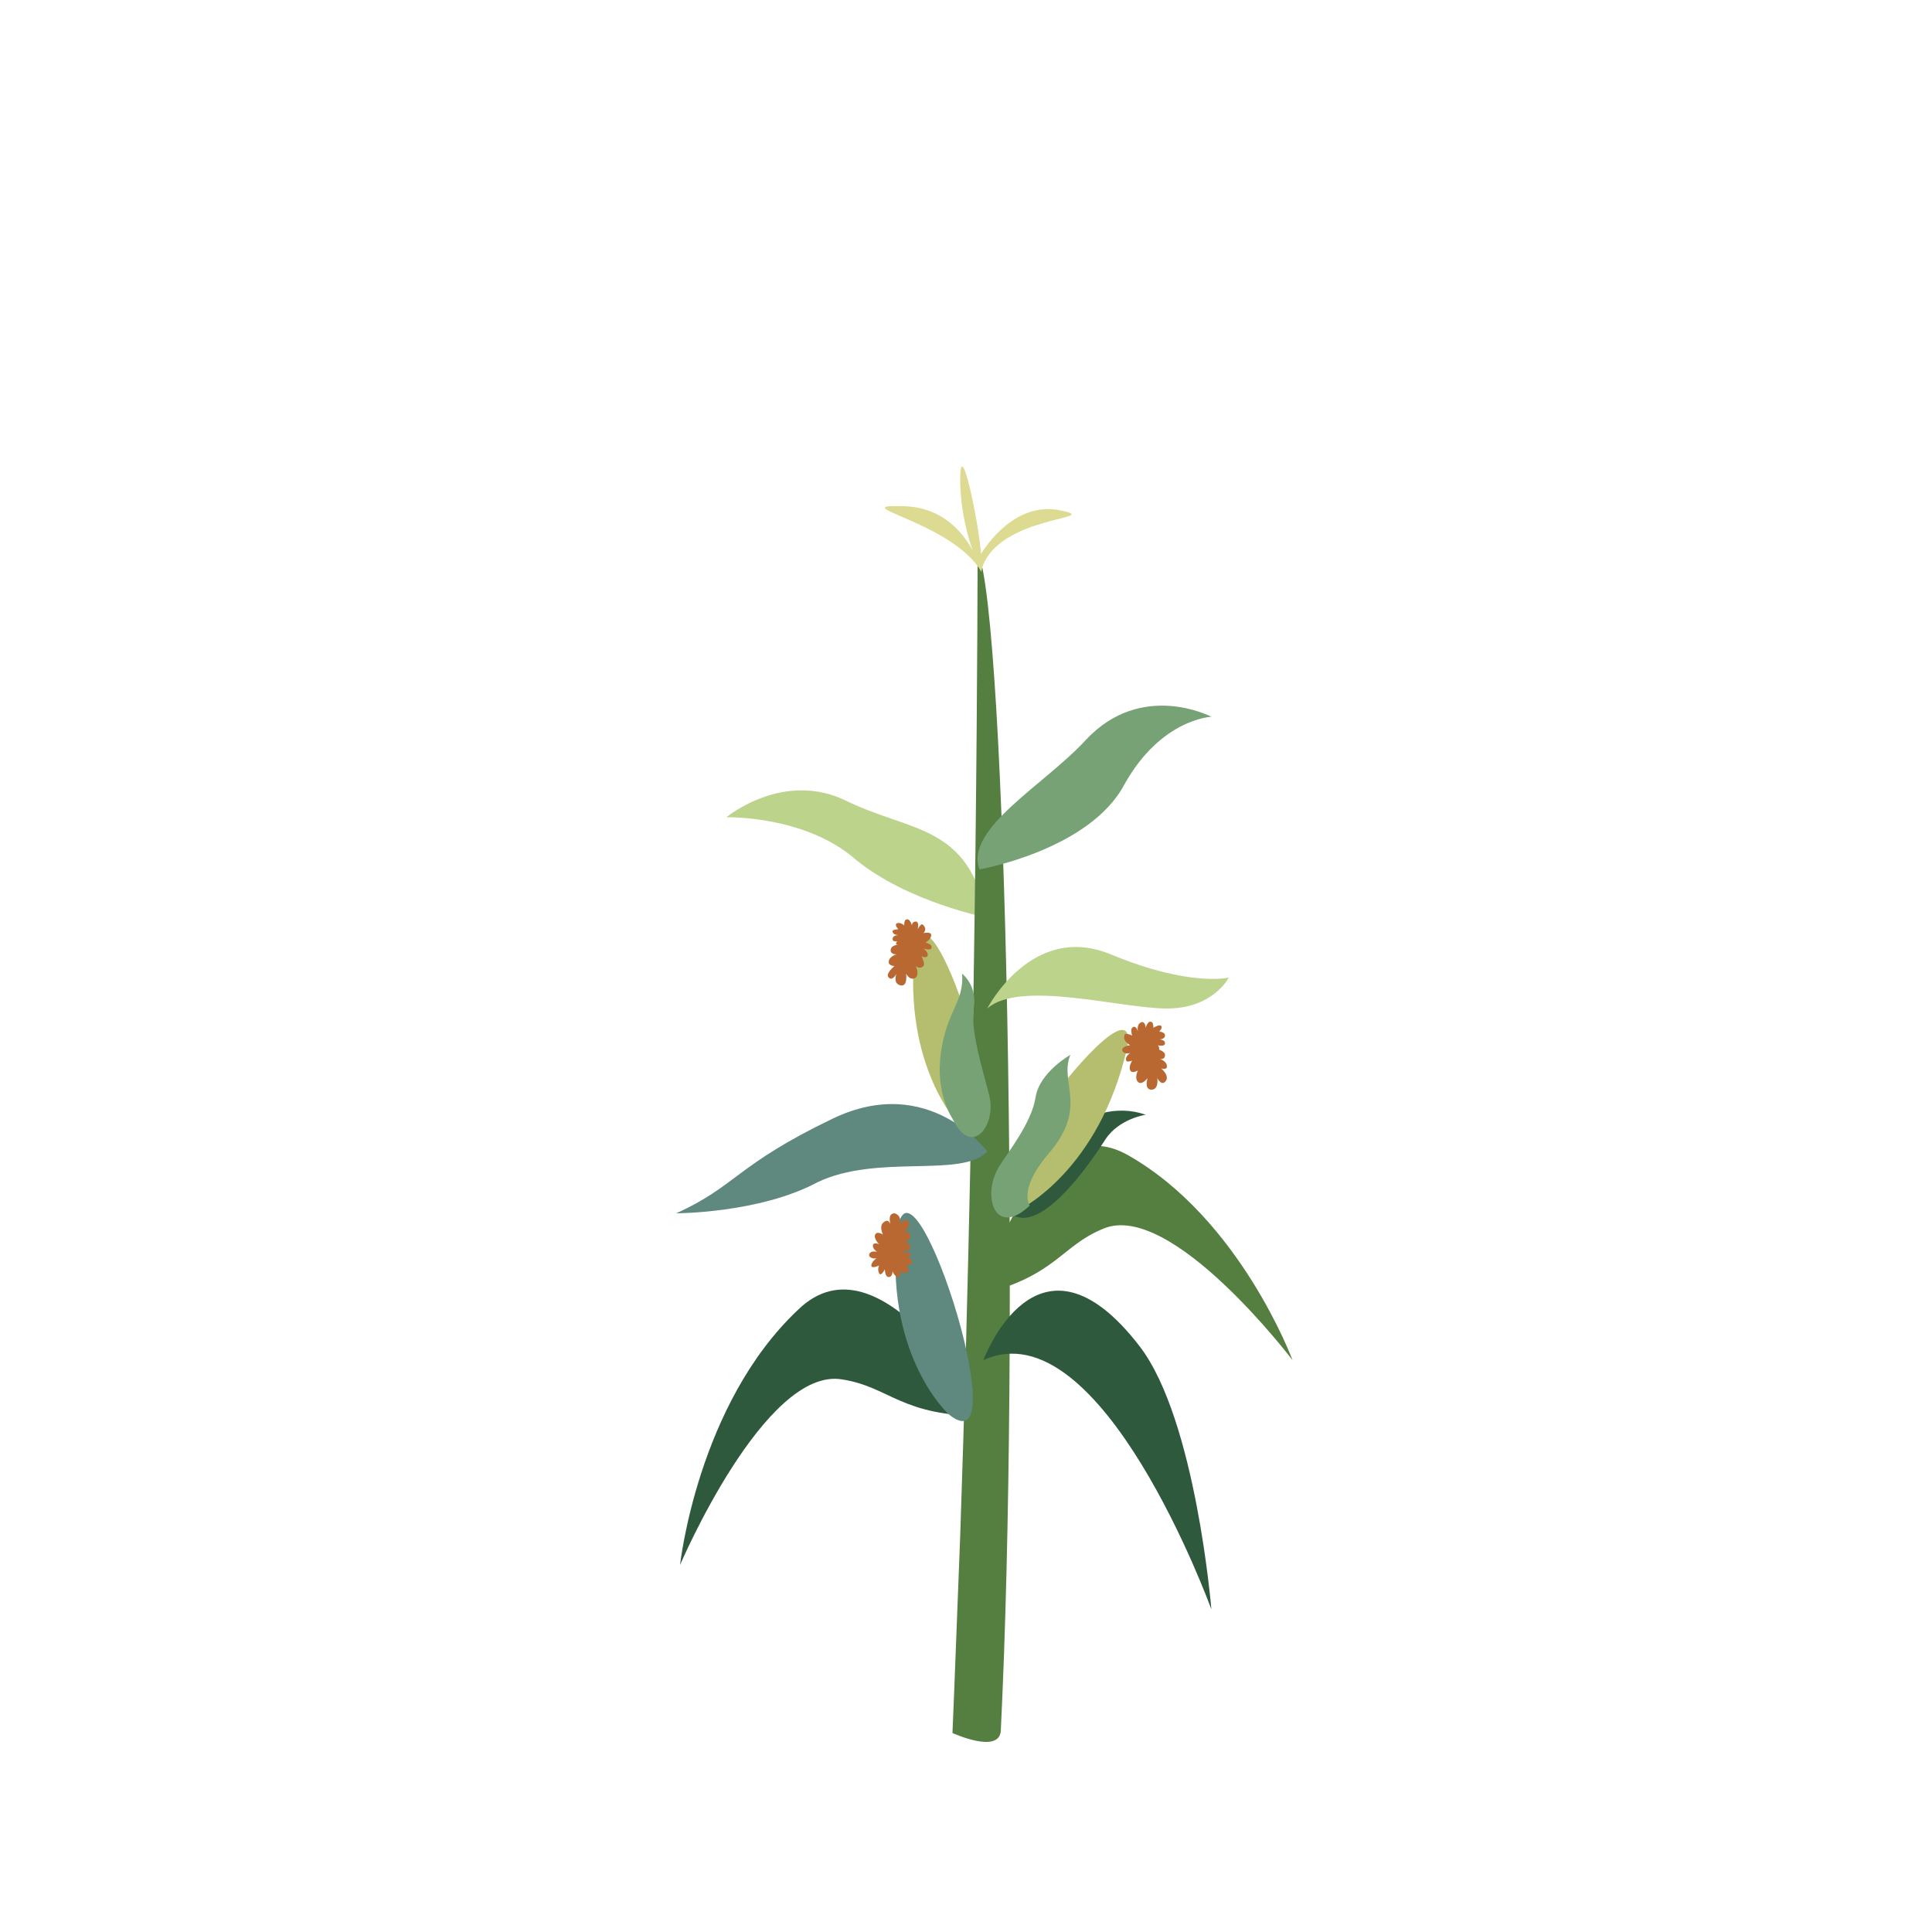 <?xml version="1.0" encoding="utf-8"?>
<!-- Generator: Adobe Illustrator 22.0.1, SVG Export Plug-In . SVG Version: 6.00 Build 0)  -->
<svg version="1.1" xmlns="http://www.w3.org/2000/svg" xmlns:xlink="http://www.w3.org/1999/xlink" x="0px" y="0px"
	 viewBox="0 0 100 100" style="enable-background:new 0 0 100 100;" xml:space="preserve">
<style type="text/css">
	.st0{display:none;}
	.st1{display:inline;fill:#FFF8DD;}
	.st2{display:inline;}
	.st3{fill:#BCD38C;}
	.st4{fill:#2F593D;}
	.st5{fill:#488A71;}
	.st6{fill:#557E41;}
	.st7{fill:#B5BE6E;}
	.st8{fill:#77A275;}
	.st9{fill:#DDDA91;}
	.st10{fill:#5F887F;}
	.st11{fill:#BA6832;}
	.st12{display:inline;fill:#2F593D;}
	.st13{display:inline;fill:#557E41;}
	.st14{display:inline;fill:#BCD38C;}
	.st15{display:inline;fill:#77A275;}
	.st16{display:inline;fill:#F8DA4B;}
	.st17{display:inline;fill:#98C39D;}
	.st18{display:inline;fill:#F4B845;}
	.st19{display:inline;fill:#5F887F;}
	.st20{display:inline;fill:#488A71;}
</style>
<g id="Layer_3" class="st0">
	<path class="st1" d="M76.5,82.9c0,0,1,16.9-23.8,17.1c-26.1,0.1-29-10.9-29.1-13.8c-0.9-14.7,10.7-27.4,25.9-28.3
		C64.7,56.9,75.6,68.2,76.5,82.9"/>
</g>
<g id="Layer_2" class="st0">
	<g class="st2">
		<path class="st3" d="M49.6,68.2c0,0-0.1-3.1,2.2-4c0,0-2,1.7-1.9,6.3L49.6,68.2z"/>
		<path class="st4" d="M49.2,82.2c0,0,6.2-1.1,8.2-4.8c2-3.7,4.9-3.8,4.9-3.8s-3.9-2.1-7.1,1.3C52.9,77.4,48.3,79.9,49.2,82.2"/>
		<path class="st5" d="M51.6,79.1c0,0-4.6-8.9-13.9-8.8c0,0,2.3,0.2,4.9,4.4C45.3,79,49.2,82.4,51.6,79.1"/>
		<path class="st6" d="M49,63.4c1.3,3,2.3,15.2,2.7,30.4c0,1.1-2.2,0.1-2.2,0.1s0.4-2.1,0.3-9.2C49.5,63.7,49,63.4,49,63.4"/>
		<path class="st7" d="M50,88c0,0-2.6-1.8,0.7-9c3.3-7.2,2.8-9.9,2.8-9.9s1.8,3,0.7,8.3C53.1,82.7,54.6,85.6,50,88"/>
	</g>
</g>
<g id="Layer_4" class="st0">
	<path class="st1" d="M83.2,78.6c0,0,1.3,21.2-29.8,21.4c-32.8,0.2-36.3-13.6-36.6-17.4c-1.1-18.5,13.5-34.4,32.6-35.5
		C68.5,45.9,82.1,60.1,83.2,78.6"/>
</g>
<g id="Layer_5">
	<path class="st3" d="M51.1,47.5c0,0-4.1-0.8-6.8-3c-2.6-2.3-6.7-2.2-6.7-2.2s3-2.5,6.3-0.8C47.3,43.1,50.1,42.7,51.1,47.5"/>
	<path class="st4" d="M51,73.3c0,0-5.4-9.7-9.7-5.5C36.1,72.7,35.2,81,35.2,81s4.4-10.3,8.4-9.6C46.1,71.8,46.6,73.3,51,73.3"/>
	<path class="st6" d="M50.8,67c0,0,2.7-10,7.6-7.2c5.8,3.3,8.5,10.6,8.5,10.6s-6.3-8.3-9.8-6.8C54.9,64.5,54.7,66,50.8,67"/>
	<path class="st6" d="M50.6,28.5c1.5,3.3,2.2,40.9,1.2,61.1c-0.1,1.2-2.5,0.1-2.5,0.1s0.1-2.3,0.4-10.2
		C50.6,53.2,50.6,28.5,50.6,28.5"/>
	<path class="st4" d="M50.9,70.4c0,0,2.8-7.6,8.1-0.7c2.9,3.8,3.7,13.6,3.7,13.6S57,67.6,50.9,70.4"/>
	<path class="st8" d="M50.7,45c0,0,5.7-1,7.5-4.4c1.9-3.4,4.5-3.5,4.5-3.5s-3.6-1.9-6.5,1.2C54.1,40.6,49.9,42.9,50.7,45"/>
	<path class="st9" d="M50.8,29.6c0,0-1.1-2.1-1.1-4.8S51,28.6,50.8,29.6"/>
	<path class="st9" d="M50.8,29.6c0,0-0.8-3.3-4-3.4C43.5,26.1,49.3,27,50.8,29.6"/>
	<path class="st9" d="M50.6,29c0,0,0-0.1,0.1-0.2c0.4-0.7,1.9-2.8,4.1-2.4c2.6,0.5-3.2,0.2-4,3.1C50.8,29.5,50.5,29.2,50.6,29"/>
	<path class="st10" d="M51.1,59.6c0,0-3-4.1-8-1.7c-5,2.4-5,3.5-8.1,4.9c0,0,4.3,0,7.3-1.6C45.4,59.7,49.8,61,51.1,59.6"/>
	<path class="st3" d="M51.1,52.2c0,0,2.3-4.5,6.4-2.8c4.1,1.7,6.1,1.2,6.1,1.2s-0.8,1.6-3.2,1.6C58,52.2,52.8,50.7,51.1,52.2"/>
	<path class="st4" d="M53.3,60.1c0,0,2.9-3.5,6-2.4c0,0-1.4,0.2-2.1,1.3c-0.7,1.1-3.6,5.4-5.1,3.6S53.3,60.1,53.3,60.1"/>
	<path class="st7" d="M49.8,58.4c0,0-2.9-2.8-2.5-8.7C47.8,43.5,53.4,61.3,49.8,58.4"/>
	<path class="st10" d="M49.1,73.2c0,0-3.2-2.9-2.7-9.1C46.9,57.8,52.9,76.3,49.1,73.2"/>
	<path class="st11" d="M46.5,48.9c0,0-0.4,0-0.4,0.3c0,0.2,0.3,0.2,0.3,0.2S46,49.5,46,49.8c0,0.2,0.3,0.2,0.3,0.2s-0.5,0.4-0.3,0.6
		c0.2,0.2,0.4-0.2,0.4-0.2s-0.2,0.5,0.2,0.6c0.4,0.1,0.3-0.6,0.3-0.6s0.2,0.4,0.5,0.2c0.2-0.2,0-0.6,0-0.6s0.2,0.2,0.4,0
		c0.1-0.1-0.1-0.5-0.1-0.5s0.2,0.1,0.3,0c0.1-0.2-0.2-0.4-0.2-0.4s0.3,0.1,0.4,0c0.1-0.2-0.2-0.3-0.3-0.3c0,0,0.3-0.2,0.3-0.4
		c0-0.2-0.4-0.1-0.4-0.1s0.2-0.2,0-0.4c-0.1-0.2-0.3,0.2-0.3,0.2s0.1-0.4-0.1-0.4c-0.2,0-0.2,0.2-0.2,0.2s-0.1-0.4-0.3-0.3
		c-0.1,0-0.1,0.3-0.1,0.3s-0.2-0.2-0.4-0.1c-0.1,0.1,0.1,0.3,0.1,0.3s-0.3,0-0.3,0.1c0,0.2,0.3,0.2,0.3,0.2s-0.3,0-0.3,0.2
		c0,0.2,0.3,0.1,0.3,0.1s-0.1,0-0.1,0.1C46.3,48.9,46.5,48.9,46.5,48.9"/>
	<path class="st11" d="M46.8,64.8c0,0,0.4-0.1,0.3-0.3c0-0.2-0.3-0.2-0.3-0.2s0.4-0.1,0.3-0.4c0-0.2-0.3-0.1-0.3-0.1
		s0.4-0.4,0.2-0.6c-0.2-0.2-0.4,0.2-0.4,0.2s0.1-0.5-0.3-0.6c-0.4,0-0.2,0.6-0.2,0.6S46,63,45.7,63.3c-0.2,0.2,0,0.6,0,0.6
		s-0.3-0.2-0.4,0c-0.1,0.2,0.2,0.5,0.2,0.5s-0.2-0.1-0.3,0c-0.1,0.2,0.2,0.4,0.2,0.4s-0.3-0.1-0.4,0.1c-0.1,0.2,0.3,0.3,0.4,0.2
		c0,0-0.3,0.2-0.3,0.4c0,0.2,0.4,0,0.4,0s-0.1,0.2,0,0.4c0.1,0.2,0.3-0.2,0.3-0.2s0,0.4,0.2,0.4c0.2,0,0.2-0.3,0.2-0.3
		s0.1,0.3,0.3,0.3c0.1,0,0.1-0.3,0.1-0.3s0.3,0.2,0.4,0c0.1-0.1-0.1-0.3-0.1-0.3s0.3,0,0.3-0.2c0-0.2-0.3-0.2-0.3-0.2s0.3,0,0.2-0.2
		c0-0.2-0.4,0-0.4,0s0.1,0,0.1-0.2C47,64.8,46.8,64.8,46.8,64.8"/>
	<path class="st8" d="M49.3,57.9c0,0-0.9-1.3-0.6-3.4c0.3-2.2,1.2-2.6,1.1-4.1c0,0,0.8,0.6,0.6,1.8c-0.2,1.2,0.6,3.6,0.8,4.5
		C51.6,58.2,50.3,60,49.3,57.9"/>
	<path class="st7" d="M52.6,62.7c0,0,4-1.8,5.6-7.9C60,48.5,48,64.3,52.6,62.7"/>
	<path class="st11" d="M59.9,54.3c0,0,0.4,0.1,0.4,0.3c0,0.3-0.3,0.2-0.3,0.2s0.4,0.1,0.4,0.4c0,0.2-0.3,0.1-0.3,0.1
		s0.5,0.4,0.2,0.7c-0.2,0.2-0.4-0.2-0.4-0.2s0.1,0.6-0.3,0.6c-0.4,0-0.2-0.6-0.2-0.6s-0.3,0.4-0.5,0.2c-0.2-0.2,0-0.6,0-0.6
		s-0.3,0.2-0.4,0c-0.1-0.2,0.1-0.5,0.1-0.5s-0.3,0.1-0.3,0c-0.1-0.2,0.2-0.4,0.2-0.4s-0.3,0.1-0.4-0.1c-0.1-0.2,0.3-0.3,0.4-0.3
		c0,0-0.4-0.2-0.3-0.5c0-0.2,0.4,0,0.4,0s-0.1-0.3,0-0.4c0.2-0.2,0.3,0.2,0.3,0.2s-0.1-0.4,0.2-0.5c0.2,0,0.2,0.3,0.2,0.3
		s0.1-0.4,0.3-0.3c0.1,0,0.1,0.3,0.1,0.3s0.3-0.2,0.4-0.1c0.1,0.1-0.1,0.3-0.1,0.3s0.3,0,0.3,0.2c0,0.2-0.3,0.2-0.3,0.2
		s0.3,0,0.3,0.2c0,0.2-0.4,0.1-0.4,0.1s0.1,0,0.1,0.2S59.9,54.3,59.9,54.3"/>
	<path class="st8" d="M53.3,62.4c0,0-0.6-0.8,0.9-2.6c2.2-2.5,0.6-3.7,1.2-5.2c0,0-1.6,0.9-1.8,2.2c-0.2,1.3-1.4,2.8-1.9,3.6
		C50.8,61.9,51.5,64.1,53.3,62.4"/>
</g>
<g id="Layer_6" class="st0">
	<path class="st1" d="M76.4,83c0,0,1,16.9-23.7,17c-26.1,0.1-28.9-10.8-29.1-13.8C22.7,71.5,34.3,58.9,49.5,58
		C64.7,57,75.5,68.3,76.4,83"/>
</g>
<g id="Layer_7" class="st0">
	<path class="st12" d="M50.9,36.2c0,0-5-8.9-8.9-5.1c-4.7,4.5-5.6,12.1-5.6,12.1s4-9.4,7.7-8.8C46.4,34.8,46.9,36.1,50.9,36.2"/>
	<path class="st13" d="M49.5,52.4c0,0,2.8-10.2,7.7-7.3c5.8,3.4,8.6,10.8,8.6,10.8s-6.4-8.5-9.9-6.9C53.7,49.9,53.5,51.3,49.5,52.4"
		/>
	<path class="st13" d="M50.1,12c1.5,3.4,2,58.1,1,78.5c-0.1,1.2-2.5,0.1-2.5,0.1s0.1-2.3,0.4-10.4C49.9,53.7,50.1,12,50.1,12"/>
	<path class="st14" d="M50.7,28c0,0,4-0.8,6.5-2.9c2.5-2.2,6.4-2.1,6.4-2.1s-2.9-2.4-6-0.8C54.4,23.8,51.6,23.4,50.7,28"/>
	<path class="st15" d="M50.3,25.2c0,0-5.5-1-7.2-4.2c-1.8-3.2-4.3-3.4-4.3-3.4s3.5-1.8,6.2,1.1C47.1,20.9,51.1,23.2,50.3,25.2"/>
	<path class="st15" d="M51,60.8c0,0-2.4-7.6-9.7-3c-7.3,4.5-5.8,15.3-5.8,15.3s2.7-2.7,4.5-7.7C41.9,60.4,46.9,63.6,51,60.8"/>
	<path class="st16" d="M50.3,13.4c0,0-1.4-5.4-0.5-7.3C50.8,4.3,49.9,11.2,50.3,13.4"/>
	<path class="st16" d="M49.9,11.6c0,0-0.9-3.9-4.3-4.3c-3.4-0.4,2.6,0.8,4.5,5.1c0,0,0.9-2.8,4.8-4c2.6-0.8-2.3-1.8-4.7,3.3"/>
	<path class="st16" d="M50.2,12c0,0-3.3-3.4-6.6-2.2C40.2,11,46.6,9.3,50.2,12"/>
	<path class="st16" d="M50.1,11.9c0,0,3.3-3.4,6.6-2.2C60.2,10.8,53.7,9.2,50.1,11.9"/>
	<path class="st12" d="M50.1,56.3c0,0,5.1-4.6,9.2,0.6c4.1,5.2,3.2,3.7,5.4,5.4c3.1,2.5,1.3,6.3,1.3,6.3s-1.8-3.4-5.7-5.1
		C57.5,62.3,51.6,60.2,50.1,56.3"/>
	<path class="st13" d="M51,43.7c0,0-3-5.6-8.4-2.4c-5.3,3.2-3.5,11.3-6.3,12c0,0,3.3,1.1,4.9-4C42.7,44.2,49.3,48.2,51,43.7"/>
	<path class="st17" d="M50.3,31.5c0,0,3.5-4.3,8.3,0c4.8,4.3,4.3,10.7,4.3,10.7s-2.1-5-6.3-6.9C54.5,34.3,52,35.1,50.3,31.5"/>
	<path class="st13" d="M50.4,70.6c0,0,8.3-2.8,9.4,3.2c1.1,6.1,2.7,11.2,7.6,12.5c0,0-3.2-4.1-2.3-8.2c0.9-4.1,0.6-12.9-7.6-11.9
		C49.3,67.3,50.4,70.6,50.4,70.6"/>
	<path class="st12" d="M50.7,67.9c0,0-3.6-4.6-8.1,0.1c-4.5,4.7-1.8,13-11.9,15.1c0,0,7.5,2.7,10.9-2.8
		C45.1,74.6,47.9,68.3,50.7,67.9"/>
	<path class="st16" d="M47.4,37.7c0.1-0.2,0-0.5-0.2-0.7c-0.2-0.2-0.4-0.3-0.6-0.3c0-0.2-0.1-0.4-0.2-0.6c-0.2-0.2-0.4-0.3-0.6-0.3
		c0-0.2-0.1-0.4-0.2-0.6c-0.1-0.2-0.3-0.3-0.5-0.3c0-0.2-0.1-0.3-0.2-0.5c-0.2-0.2-0.5-0.3-0.7-0.2c0-0.2-0.1-0.4-0.3-0.6
		c-0.2-0.2-0.5-0.3-0.7-0.2c0-0.2-0.1-0.3-0.3-0.4c-0.2-0.2-0.5-0.2-0.6-0.1c-0.1-0.1-0.1-0.2-0.2-0.3c-0.3-0.2-0.6-0.2-0.7,0
		c0,0,0,0,0,0c-0.1,0-0.1-0.1-0.2-0.1c-0.3-0.1-0.5-0.1-0.6,0.1c-0.2,0-0.3,0-0.4,0.1c-0.1,0.1-0.1,0.2-0.1,0.4c0,0,0,0,0,0
		c-0.3,0-0.4,0.3-0.3,0.6c0,0.1,0.1,0.1,0.1,0.2c-0.2,0.1-0.2,0.4,0,0.7c0.1,0.1,0.2,0.2,0.2,0.3c-0.1,0.1-0.2,0.4,0,0.6
		c0.1,0.2,0.2,0.3,0.4,0.4c-0.1,0.2-0.1,0.5,0.1,0.7c0.1,0.2,0.3,0.3,0.5,0.3c-0.1,0.2-0.1,0.5,0.1,0.7c0.1,0.2,0.3,0.3,0.4,0.3
		c0,0.2,0.1,0.4,0.2,0.5c0.2,0.2,0.3,0.3,0.5,0.3c0,0.2,0,0.4,0.2,0.6c0.2,0.2,0.3,0.3,0.5,0.3c0,0.2,0,0.4,0.2,0.6
		c0.2,0.2,0.5,0.3,0.7,0.3c-0.1,0.2,0,0.5,0.2,0.7c0.2,0.2,0.5,0.3,0.8,0.2c0,0.2,0.1,0.4,0.3,0.6c0.2,0.2,0.5,0.3,0.7,0.2
		c0,0.2,0.2,0.4,0.4,0.6c0.3,0.2,0.5,0.2,0.7,0c0.1,0.1,0.3,0.2,0.5,0.3c0.3,0.1,0.6-0.1,0.6-0.3c0.2,0,0.5,0,0.6-0.2
		c0.2-0.2,0.3-0.4,0.3-0.7c0.3,0,0.5-0.2,0.5-0.6c0-0.2-0.1-0.4-0.2-0.5c0.2-0.1,0.2-0.4,0.1-0.7c-0.1-0.2-0.3-0.4-0.5-0.5
		c0.1-0.2,0.1-0.5-0.1-0.8c-0.2-0.2-0.4-0.4-0.6-0.4c0.1-0.2,0.1-0.5-0.1-0.8C47.9,37.7,47.6,37.6,47.4,37.7 M48.4,40
		C48.4,40.1,48.4,40.1,48.4,40C48.4,40.1,48.4,40,48.4,40C48.4,40,48.4,40,48.4,40"/>
	<path class="st18" d="M41.2,33.2C41.2,33.2,41.1,33.2,41.2,33.2C41.1,33.3,41.2,33.2,41.2,33.2C41.2,33.2,41.2,33.2,41.2,33.2
		C41.2,33.2,41.2,33.2,41.2,33.2"/>
	<path class="st18" d="M48.3,41.9c0,0.2-0.3,0.3-0.6,0.3c-0.2,0-0.3-0.1-0.4-0.2c-0.1,0.1-0.4,0.1-0.6,0c-0.2-0.1-0.3-0.3-0.4-0.5
		c-0.2,0.1-0.5,0-0.7-0.2c-0.2-0.2-0.3-0.4-0.2-0.6c-0.2,0.1-0.5,0-0.7-0.2c-0.2-0.2-0.3-0.5-0.2-0.7c-0.2,0.1-0.4,0-0.6-0.2
		c-0.2-0.2-0.2-0.4-0.2-0.5c-0.2,0-0.3-0.1-0.5-0.3c-0.2-0.2-0.2-0.4-0.2-0.6c-0.2,0-0.3-0.1-0.5-0.3c-0.1-0.1-0.2-0.3-0.2-0.5
		c-0.1,0-0.3-0.1-0.4-0.3c-0.2-0.2-0.2-0.5-0.1-0.6c-0.2,0-0.3-0.1-0.5-0.3c-0.2-0.2-0.2-0.5-0.1-0.6c-0.1-0.1-0.3-0.2-0.3-0.3
		c-0.1-0.2-0.1-0.5,0-0.6c-0.1-0.1-0.2-0.1-0.2-0.2c-0.1-0.2-0.1-0.5,0-0.6c0-0.1-0.1-0.1-0.1-0.2c-0.1-0.2,0-0.4,0.2-0.5
		c-0.1,0-0.2,0-0.3,0.1c-0.1,0.1-0.1,0.2-0.1,0.4c0,0,0,0,0,0c-0.2,0-0.3,0.3-0.3,0.5c0,0.1,0,0.1,0.1,0.2c-0.1,0.1-0.2,0.4,0,0.6
		c0.1,0.1,0.1,0.2,0.2,0.2c-0.1,0.1-0.1,0.4,0,0.6c0.1,0.2,0.2,0.3,0.3,0.3c-0.1,0.1-0.1,0.4,0.1,0.6c0.1,0.2,0.3,0.3,0.5,0.3
		c-0.1,0.2-0.1,0.4,0.1,0.6c0.1,0.1,0.3,0.2,0.4,0.3c0,0.1,0.1,0.3,0.2,0.5c0.1,0.2,0.3,0.2,0.5,0.3c0,0.2,0,0.4,0.2,0.6
		c0.1,0.2,0.3,0.2,0.5,0.3c0,0.2,0,0.4,0.2,0.5c0.2,0.2,0.4,0.3,0.6,0.2c-0.1,0.2,0,0.4,0.2,0.7c0.2,0.2,0.5,0.3,0.7,0.2
		c0,0.2,0.1,0.4,0.2,0.6c0.2,0.2,0.5,0.3,0.7,0.2c0,0.2,0.2,0.4,0.4,0.5c0.2,0.1,0.5,0.1,0.6,0c0.1,0.1,0.3,0.2,0.4,0.2
		c0.3,0,0.5-0.1,0.6-0.3c0.2,0,0.4,0,0.6-0.2c0.1-0.1,0.2-0.2,0.2-0.3C48.5,41.9,48.4,41.9,48.3,41.9"/>
	<path class="st19" d="M49.4,41.9c0,0-1.6-2.2-4.3-1.6c-2.6,0.6-4-0.9-4-0.9s0.6,3,2.6,2.9C45.5,42.3,48.2,45.2,49.4,41.9"/>
	<path class="st13" d="M48.8,42.8c0,0-2.7-2.1-2.4-5.1c0.3-3-0.7-4.3-0.7-4.3s1.3,0.4,1.9,2.2C48.1,37.3,51.9,41.5,48.8,42.8"/>
	<path class="st16" d="M56.7,53c0.2,0,0.4-0.2,0.5-0.4c0.1-0.2,0.1-0.4,0-0.6c0.1-0.1,0.3-0.2,0.4-0.4c0.1-0.2,0.1-0.4,0-0.6
		c0.1-0.1,0.3-0.2,0.4-0.4c0.1-0.2,0.1-0.4,0.1-0.5c0.1-0.1,0.3-0.2,0.3-0.4c0.1-0.3,0.1-0.5,0-0.6c0.2-0.1,0.3-0.2,0.4-0.4
		c0.1-0.3,0.1-0.5-0.1-0.6c0.1-0.1,0.2-0.2,0.3-0.4c0.1-0.3,0-0.5-0.2-0.6c0.1-0.1,0.1-0.2,0.2-0.3c0.1-0.3,0-0.6-0.2-0.6
		c0,0,0,0,0,0c0-0.1,0-0.1,0-0.2c0-0.3-0.1-0.5-0.3-0.5c0-0.1-0.1-0.3-0.2-0.3c-0.1-0.1-0.2,0-0.4,0.1c0,0,0,0,0,0
		c-0.1-0.2-0.4-0.2-0.6,0c-0.1,0-0.1,0.1-0.1,0.1c-0.2-0.1-0.4,0-0.6,0.2c-0.1,0.1-0.1,0.2-0.2,0.3c-0.2-0.1-0.4,0-0.5,0.2
		c-0.1,0.1-0.2,0.3-0.2,0.4c-0.2,0-0.4,0.1-0.6,0.3c-0.1,0.2-0.2,0.4-0.1,0.6c-0.2,0-0.4,0.1-0.5,0.4c-0.1,0.2-0.1,0.3-0.1,0.5
		c-0.1,0.1-0.3,0.2-0.4,0.4C54,49,54,49.2,54,49.3c-0.2,0-0.3,0.2-0.5,0.4c-0.1,0.2-0.1,0.4-0.1,0.5c-0.2,0-0.3,0.2-0.5,0.4
		c-0.1,0.2-0.1,0.5,0,0.6c-0.2,0-0.4,0.2-0.5,0.5c-0.1,0.3-0.1,0.6,0.1,0.7c-0.2,0.1-0.4,0.2-0.4,0.5c-0.1,0.3-0.1,0.6,0.1,0.7
		c-0.2,0.1-0.3,0.3-0.3,0.6c0,0.3,0,0.5,0.2,0.6C52,54.9,51.9,55,52,55.2c0.1,0.3,0.3,0.4,0.5,0.4c0,0.2,0.2,0.4,0.4,0.4
		c0.2,0.1,0.5,0.1,0.7,0c0.1,0.3,0.3,0.3,0.6,0.2c0.2-0.1,0.3-0.2,0.4-0.3c0.2,0.1,0.4,0,0.6-0.2c0.2-0.2,0.3-0.4,0.2-0.6
		c0.2,0,0.5-0.1,0.6-0.4c0.1-0.2,0.2-0.5,0.1-0.6c0.2,0,0.5-0.1,0.6-0.4C56.8,53.4,56.8,53.1,56.7,53 M55.1,54.7
		C55.1,54.7,55.1,54.7,55.1,54.7C55.1,54.7,55.1,54.7,55.1,54.7C55.1,54.7,55.1,54.7,55.1,54.7"/>
	<path class="st18" d="M58.4,46.2C58.4,46.2,58.4,46.2,58.4,46.2C58.4,46.2,58.4,46.2,58.4,46.2C58.4,46.2,58.4,46.2,58.4,46.2
		C58.4,46.2,58.4,46.2,58.4,46.2"/>
	<path class="st18" d="M53.5,55.3c-0.2,0-0.4-0.1-0.4-0.3c0-0.1,0-0.3,0.1-0.4c-0.1-0.1-0.2-0.3-0.2-0.5c0-0.2,0.2-0.4,0.3-0.5
		c-0.1-0.1-0.2-0.4-0.1-0.6c0.1-0.2,0.2-0.4,0.4-0.4c-0.1-0.1-0.2-0.4,0-0.6c0.1-0.2,0.3-0.4,0.5-0.4c-0.1-0.1-0.1-0.3,0-0.6
		c0.1-0.2,0.3-0.3,0.4-0.3c0-0.1,0-0.3,0.1-0.5c0.1-0.2,0.3-0.3,0.4-0.3c0-0.1,0-0.3,0.1-0.5c0.1-0.2,0.2-0.3,0.3-0.3
		c0-0.1,0-0.3,0.1-0.4c0.1-0.2,0.3-0.3,0.5-0.3c0-0.1,0-0.3,0.1-0.5c0.1-0.2,0.3-0.3,0.5-0.3c0-0.1,0.1-0.3,0.2-0.4
		c0.1-0.2,0.3-0.3,0.5-0.2c0-0.1,0.1-0.2,0.1-0.3c0.2-0.2,0.4-0.3,0.5-0.2c0,0,0.1-0.1,0.1-0.1c0.2-0.1,0.4-0.2,0.5-0.1
		c0-0.1-0.1-0.2-0.2-0.2c-0.1,0-0.2,0-0.3,0.1c0,0,0,0,0,0c-0.1-0.2-0.3-0.2-0.5,0c0,0-0.1,0.1-0.1,0.1c-0.1-0.1-0.4,0-0.5,0.2
		c-0.1,0.1-0.1,0.2-0.1,0.3c-0.1-0.1-0.3,0-0.5,0.2c-0.1,0.1-0.2,0.3-0.2,0.4c-0.2,0-0.4,0.1-0.5,0.3c-0.1,0.2-0.1,0.4-0.1,0.5
		c-0.2,0-0.4,0.1-0.5,0.3c-0.1,0.1-0.1,0.3-0.1,0.4c-0.1,0.1-0.3,0.2-0.3,0.3c-0.1,0.2-0.1,0.3-0.1,0.5c-0.1,0-0.3,0.2-0.4,0.3
		c-0.1,0.2-0.1,0.3-0.1,0.5c-0.1,0-0.3,0.2-0.4,0.3c-0.1,0.2-0.1,0.4,0,0.6c-0.2,0-0.4,0.2-0.5,0.4c-0.1,0.3-0.1,0.5,0,0.6
		c-0.2,0.1-0.3,0.2-0.4,0.4c-0.1,0.3-0.1,0.5,0.1,0.6c-0.1,0.1-0.3,0.3-0.3,0.5c0,0.2,0,0.4,0.2,0.5c-0.1,0.1-0.1,0.3-0.1,0.4
		c0.1,0.2,0.2,0.4,0.4,0.3c0,0.2,0.2,0.3,0.3,0.4c0.1,0,0.2,0.1,0.3,0.1C53.5,55.5,53.5,55.4,53.5,55.3"/>
	<path class="st20" d="M53.2,56.5c0,0-0.6-2.1,1.3-6.3c1-2.1-0.8-2.5-0.8-2.5s0.5,1.1-0.9,2.3C51.5,51.2,48.3,55.5,53.2,56.5"/>
	<path class="st15" d="M52,56.1c0,0,3.7-2.9,4.8-4.8c1-1.9,2.4-4.1,3.1-3.9c0,0-1,1.1-1.3,2.9C58.1,53.5,55.4,59.3,52,56.1"/>
	<path class="st16" d="M53.6,27.2c0.2,0,0.4-0.3,0.4-0.5c0.1-0.2,0-0.5-0.1-0.6c0.1-0.1,0.3-0.3,0.3-0.5c0.1-0.2,0-0.5-0.1-0.6
		c0.1-0.1,0.3-0.3,0.3-0.5c0.1-0.2,0-0.4,0-0.5c0.1-0.1,0.2-0.3,0.2-0.5c0.1-0.3,0-0.5-0.2-0.6c0.1-0.1,0.3-0.3,0.3-0.5
		c0-0.3-0.1-0.5-0.2-0.6c0.1-0.1,0.2-0.3,0.2-0.5c0-0.3-0.1-0.5-0.3-0.5c0.1-0.1,0.1-0.2,0.1-0.4c0-0.3-0.2-0.6-0.4-0.5c0,0,0,0,0,0
		c0-0.1,0-0.1,0-0.2c-0.1-0.3-0.2-0.4-0.4-0.4c0-0.1-0.1-0.3-0.3-0.3c-0.1,0-0.3,0-0.4,0.2c0,0,0,0,0,0c-0.2-0.2-0.4-0.1-0.6,0.1
		c0,0.1-0.1,0.1-0.1,0.2c-0.2-0.1-0.4,0.1-0.5,0.4c-0.1,0.1-0.1,0.2-0.1,0.4c-0.2,0-0.4,0.1-0.5,0.4C51,20.6,51,20.8,51.1,21
		c-0.2,0-0.4,0.2-0.5,0.5c-0.1,0.2-0.1,0.5,0,0.6c-0.2,0-0.4,0.2-0.5,0.5c-0.1,0.2-0.1,0.4,0,0.5c-0.1,0.1-0.2,0.3-0.3,0.5
		c-0.1,0.2,0,0.4,0.1,0.6c-0.2,0.1-0.3,0.3-0.4,0.5c-0.1,0.2,0,0.4,0.1,0.6c-0.2,0.1-0.3,0.3-0.4,0.5c-0.1,0.3,0,0.5,0.1,0.7
		c-0.2,0.1-0.4,0.3-0.4,0.6c-0.1,0.3,0,0.6,0.2,0.7c-0.2,0.1-0.3,0.3-0.3,0.6c-0.1,0.3,0.1,0.6,0.2,0.7c-0.1,0.2-0.2,0.4-0.2,0.7
		c0,0.3,0.2,0.5,0.3,0.6c0,0.2,0,0.4,0.1,0.5c0.1,0.3,0.4,0.4,0.6,0.3c0.1,0.2,0.3,0.3,0.5,0.4c0.2,0.1,0.5,0,0.7-0.2
		c0.1,0.2,0.4,0.3,0.7,0.1c0.1-0.1,0.2-0.3,0.3-0.4c0.2,0,0.4-0.1,0.6-0.4c0.1-0.2,0.2-0.5,0.1-0.7c0.2,0,0.4-0.2,0.5-0.5
		c0.1-0.3,0.1-0.5,0-0.7c0.2,0,0.4-0.2,0.5-0.6C53.8,27.6,53.7,27.3,53.6,27.2 M52.3,29.4C52.3,29.4,52.3,29.4,52.3,29.4
		C52.3,29.4,52.3,29.4,52.3,29.4C52.3,29.4,52.3,29.4,52.3,29.4"/>
	<path class="st18" d="M53.6,19.8C53.6,19.8,53.6,19.8,53.6,19.8C53.6,19.8,53.6,19.8,53.6,19.8C53.6,19.9,53.6,19.9,53.6,19.8
		C53.6,19.9,53.6,19.8,53.6,19.8"/>
	<path class="st18" d="M50.8,30.4c-0.2,0.1-0.4,0-0.5-0.2c-0.1-0.1-0.1-0.3-0.1-0.5c-0.2,0-0.3-0.2-0.3-0.5c0-0.2,0.1-0.4,0.2-0.6
		c-0.2-0.1-0.3-0.3-0.2-0.6c0-0.2,0.2-0.4,0.3-0.5c-0.2-0.1-0.3-0.3-0.2-0.6c0.1-0.3,0.2-0.5,0.4-0.5c-0.1-0.1-0.2-0.3-0.1-0.6
		c0.1-0.2,0.2-0.4,0.3-0.5c-0.1-0.1-0.1-0.3-0.1-0.5c0.1-0.2,0.2-0.4,0.3-0.5c-0.1-0.1-0.1-0.3-0.1-0.5c0-0.2,0.1-0.3,0.3-0.4
		c0-0.1-0.1-0.3,0-0.5c0.1-0.2,0.3-0.4,0.4-0.4c-0.1-0.1-0.1-0.3,0-0.5c0.1-0.3,0.3-0.4,0.4-0.4c0-0.1,0-0.3,0.1-0.4
		c0.1-0.2,0.3-0.4,0.5-0.3c0-0.1,0-0.2,0.1-0.3c0.1-0.2,0.3-0.4,0.5-0.3c0-0.1,0.1-0.1,0.1-0.2c0.1-0.2,0.4-0.3,0.5-0.2
		c0-0.1-0.1-0.2-0.2-0.2c-0.1,0-0.2,0-0.3,0.1c0,0,0,0,0,0c-0.1-0.2-0.4-0.1-0.6,0.1c0,0.1-0.1,0.1-0.1,0.2c-0.2,0-0.4,0.1-0.5,0.3
		c0,0.1-0.1,0.2-0.1,0.3c-0.2,0-0.3,0.1-0.5,0.3c-0.1,0.2-0.1,0.3-0.1,0.4c-0.2,0-0.4,0.2-0.4,0.4c-0.1,0.2-0.1,0.4,0,0.5
		c-0.2,0-0.3,0.2-0.4,0.4c-0.1,0.2,0,0.3,0,0.5c-0.1,0.1-0.2,0.2-0.3,0.4c0,0.2,0,0.4,0.1,0.5c-0.1,0.1-0.3,0.2-0.3,0.5
		c0,0.2,0,0.4,0.1,0.5c-0.1,0.1-0.3,0.2-0.3,0.5c-0.1,0.3,0,0.5,0.1,0.6c-0.2,0.1-0.3,0.3-0.4,0.5c-0.1,0.3,0,0.5,0.2,0.6
		c-0.1,0.1-0.3,0.3-0.3,0.5c0,0.3,0,0.5,0.2,0.6c-0.1,0.1-0.2,0.4-0.2,0.6c0,0.3,0.1,0.4,0.3,0.5c0,0.1,0,0.3,0.1,0.5
		c0.1,0.2,0.3,0.3,0.5,0.2c0.1,0.2,0.2,0.3,0.4,0.3c0.1,0,0.2,0,0.3,0C50.8,30.6,50.8,30.5,50.8,30.4"/>
	<path class="st20" d="M49.3,22.3c0,0,1.5,1.1,1,4c-0.5,2.9-0.3,4.9,1.3,4.8c0,0-2.6,1.4-3.7-1.6C46.7,26.5,49.3,22.3,49.3,22.3"/>
	<path class="st12" d="M47.4,58.4c0,0-3-9-0.3-10.8c0,0,0.8,1.3,1,4C48.3,52.9,51.7,59.9,47.4,58.4"/>
	<path class="st16" d="M47.9,53.3c0.1-0.2,0.1-0.5,0-0.8c-0.1-0.2-0.3-0.4-0.5-0.4c0-0.2,0-0.4-0.1-0.6c-0.1-0.2-0.3-0.4-0.5-0.4
		c0-0.2,0-0.4-0.1-0.6c-0.1-0.2-0.3-0.3-0.4-0.4c0-0.2,0-0.4-0.2-0.6c-0.2-0.3-0.4-0.4-0.6-0.4c0-0.2,0-0.4-0.2-0.7
		c-0.2-0.3-0.4-0.4-0.6-0.3c0-0.2-0.1-0.4-0.2-0.5c-0.2-0.2-0.4-0.3-0.6-0.2c0-0.1-0.1-0.2-0.2-0.3c-0.2-0.3-0.5-0.3-0.7-0.1
		c0,0,0,0,0,0c0-0.1-0.1-0.1-0.2-0.2c-0.2-0.2-0.5-0.2-0.6,0c-0.1-0.1-0.3-0.1-0.4,0c-0.1,0.1-0.2,0.2-0.2,0.4c0,0,0,0,0,0
		c-0.3,0-0.4,0.2-0.4,0.6c0,0.1,0,0.2,0.1,0.2c-0.2,0.1-0.3,0.4-0.2,0.7c0,0.1,0.1,0.3,0.2,0.3c-0.2,0.1-0.2,0.4-0.1,0.7
		c0.1,0.2,0.2,0.4,0.3,0.4c-0.2,0.1-0.2,0.5-0.1,0.7c0.1,0.2,0.3,0.4,0.5,0.5c-0.1,0.2-0.1,0.5,0,0.7c0.1,0.2,0.2,0.3,0.4,0.4
		c0,0.2,0,0.4,0.1,0.6c0.1,0.2,0.3,0.4,0.5,0.4c-0.1,0.2-0.1,0.4,0.1,0.7c0.1,0.2,0.3,0.4,0.5,0.4c-0.1,0.2,0,0.4,0.1,0.7
		c0.2,0.3,0.4,0.4,0.6,0.4c-0.1,0.2-0.1,0.5,0.1,0.8c0.2,0.3,0.5,0.5,0.7,0.4c-0.1,0.2,0,0.5,0.2,0.7c0.2,0.3,0.5,0.4,0.7,0.4
		c0,0.2,0.1,0.5,0.3,0.7c0.2,0.2,0.5,0.3,0.7,0.2c0.1,0.2,0.2,0.3,0.4,0.4c0.3,0.1,0.6,0,0.7-0.2c0.2,0.1,0.4,0.1,0.7-0.1
		c0.2-0.1,0.4-0.4,0.4-0.6c0.3,0.1,0.6-0.1,0.6-0.5c0-0.2,0-0.4-0.1-0.6c0.2-0.1,0.3-0.4,0.2-0.7c-0.1-0.3-0.2-0.5-0.4-0.6
		c0.2-0.2,0.2-0.5,0-0.8c-0.1-0.3-0.3-0.4-0.5-0.5c0.2-0.2,0.2-0.5,0-0.8C48.3,53.5,48.1,53.3,47.9,53.3 M48.5,56
		C48.5,56,48.5,56,48.5,56C48.4,56,48.4,56,48.5,56C48.5,56,48.5,56,48.5,56"/>
	<path class="st18" d="M42.5,47.4C42.5,47.4,42.5,47.4,42.5,47.4C42.5,47.4,42.5,47.4,42.5,47.4C42.5,47.4,42.5,47.4,42.5,47.4
		C42.5,47.4,42.5,47.4,42.5,47.4"/>
	<path class="st18" d="M48,57.9c-0.1,0.2-0.3,0.3-0.6,0.2c-0.2-0.1-0.3-0.2-0.4-0.3c-0.2,0.1-0.4,0-0.6-0.2
		c-0.2-0.2-0.3-0.4-0.3-0.6c-0.2,0.1-0.4-0.1-0.6-0.3c-0.1-0.2-0.2-0.5-0.1-0.6c-0.2,0.1-0.5-0.1-0.6-0.4c-0.2-0.3-0.2-0.5-0.1-0.7
		c-0.2,0-0.4-0.1-0.5-0.4C44,54.4,44,54.2,44.1,54c-0.1,0-0.3-0.2-0.4-0.4c-0.1-0.2-0.1-0.5-0.1-0.6c-0.1,0-0.3-0.2-0.4-0.4
		c-0.1-0.2-0.1-0.4-0.1-0.5c-0.1-0.1-0.3-0.2-0.3-0.4c-0.1-0.3-0.1-0.5,0-0.7c-0.2-0.1-0.3-0.2-0.4-0.4c-0.1-0.3-0.1-0.5,0-0.7
		c-0.1-0.1-0.2-0.2-0.3-0.4c-0.1-0.3,0-0.5,0.1-0.6c-0.1-0.1-0.1-0.2-0.2-0.3c-0.1-0.3,0-0.5,0.1-0.6c0-0.1,0-0.1,0-0.2
		c0-0.3,0.1-0.5,0.3-0.5c-0.1-0.1-0.2-0.1-0.3,0c-0.1,0.1-0.2,0.2-0.2,0.4c0,0,0,0,0,0c-0.2,0-0.4,0.2-0.4,0.5c0,0.1,0,0.1,0,0.2
		c-0.2,0.1-0.2,0.3-0.1,0.6c0,0.1,0.1,0.2,0.2,0.3c-0.1,0.1-0.2,0.3-0.1,0.6c0.1,0.2,0.2,0.3,0.3,0.4c-0.1,0.1-0.2,0.4,0,0.7
		c0.1,0.2,0.3,0.4,0.4,0.4c-0.1,0.1-0.1,0.4,0,0.7c0.1,0.2,0.2,0.3,0.3,0.4c0,0.2,0,0.3,0.1,0.5c0.1,0.2,0.3,0.3,0.4,0.4
		c-0.1,0.2,0,0.4,0.1,0.6c0.1,0.2,0.3,0.3,0.4,0.4c-0.1,0.2,0,0.4,0.1,0.6c0.1,0.2,0.4,0.4,0.5,0.4C44,55.5,44,55.8,44.2,56
		c0.2,0.3,0.4,0.4,0.6,0.4c0,0.2,0,0.4,0.1,0.6c0.2,0.3,0.4,0.4,0.6,0.3c0,0.2,0.1,0.4,0.3,0.6c0.2,0.2,0.4,0.3,0.6,0.2
		c0.1,0.1,0.2,0.3,0.4,0.3c0.3,0.1,0.5,0,0.6-0.2c0.2,0.1,0.4,0.1,0.6-0.1c0.1-0.1,0.2-0.2,0.3-0.3C48.2,57.9,48.1,57.9,48,57.9"/>
	<path class="st20" d="M41.1,52.3c0,0,2-0.2,3.8,2.5c1.7,2.7,3.1,4.1,4.4,2.8c0,0,0.5,2.5-4,1.5C41.8,58.3,41.1,52.3,41.1,52.3"/>
</g>
</svg>
